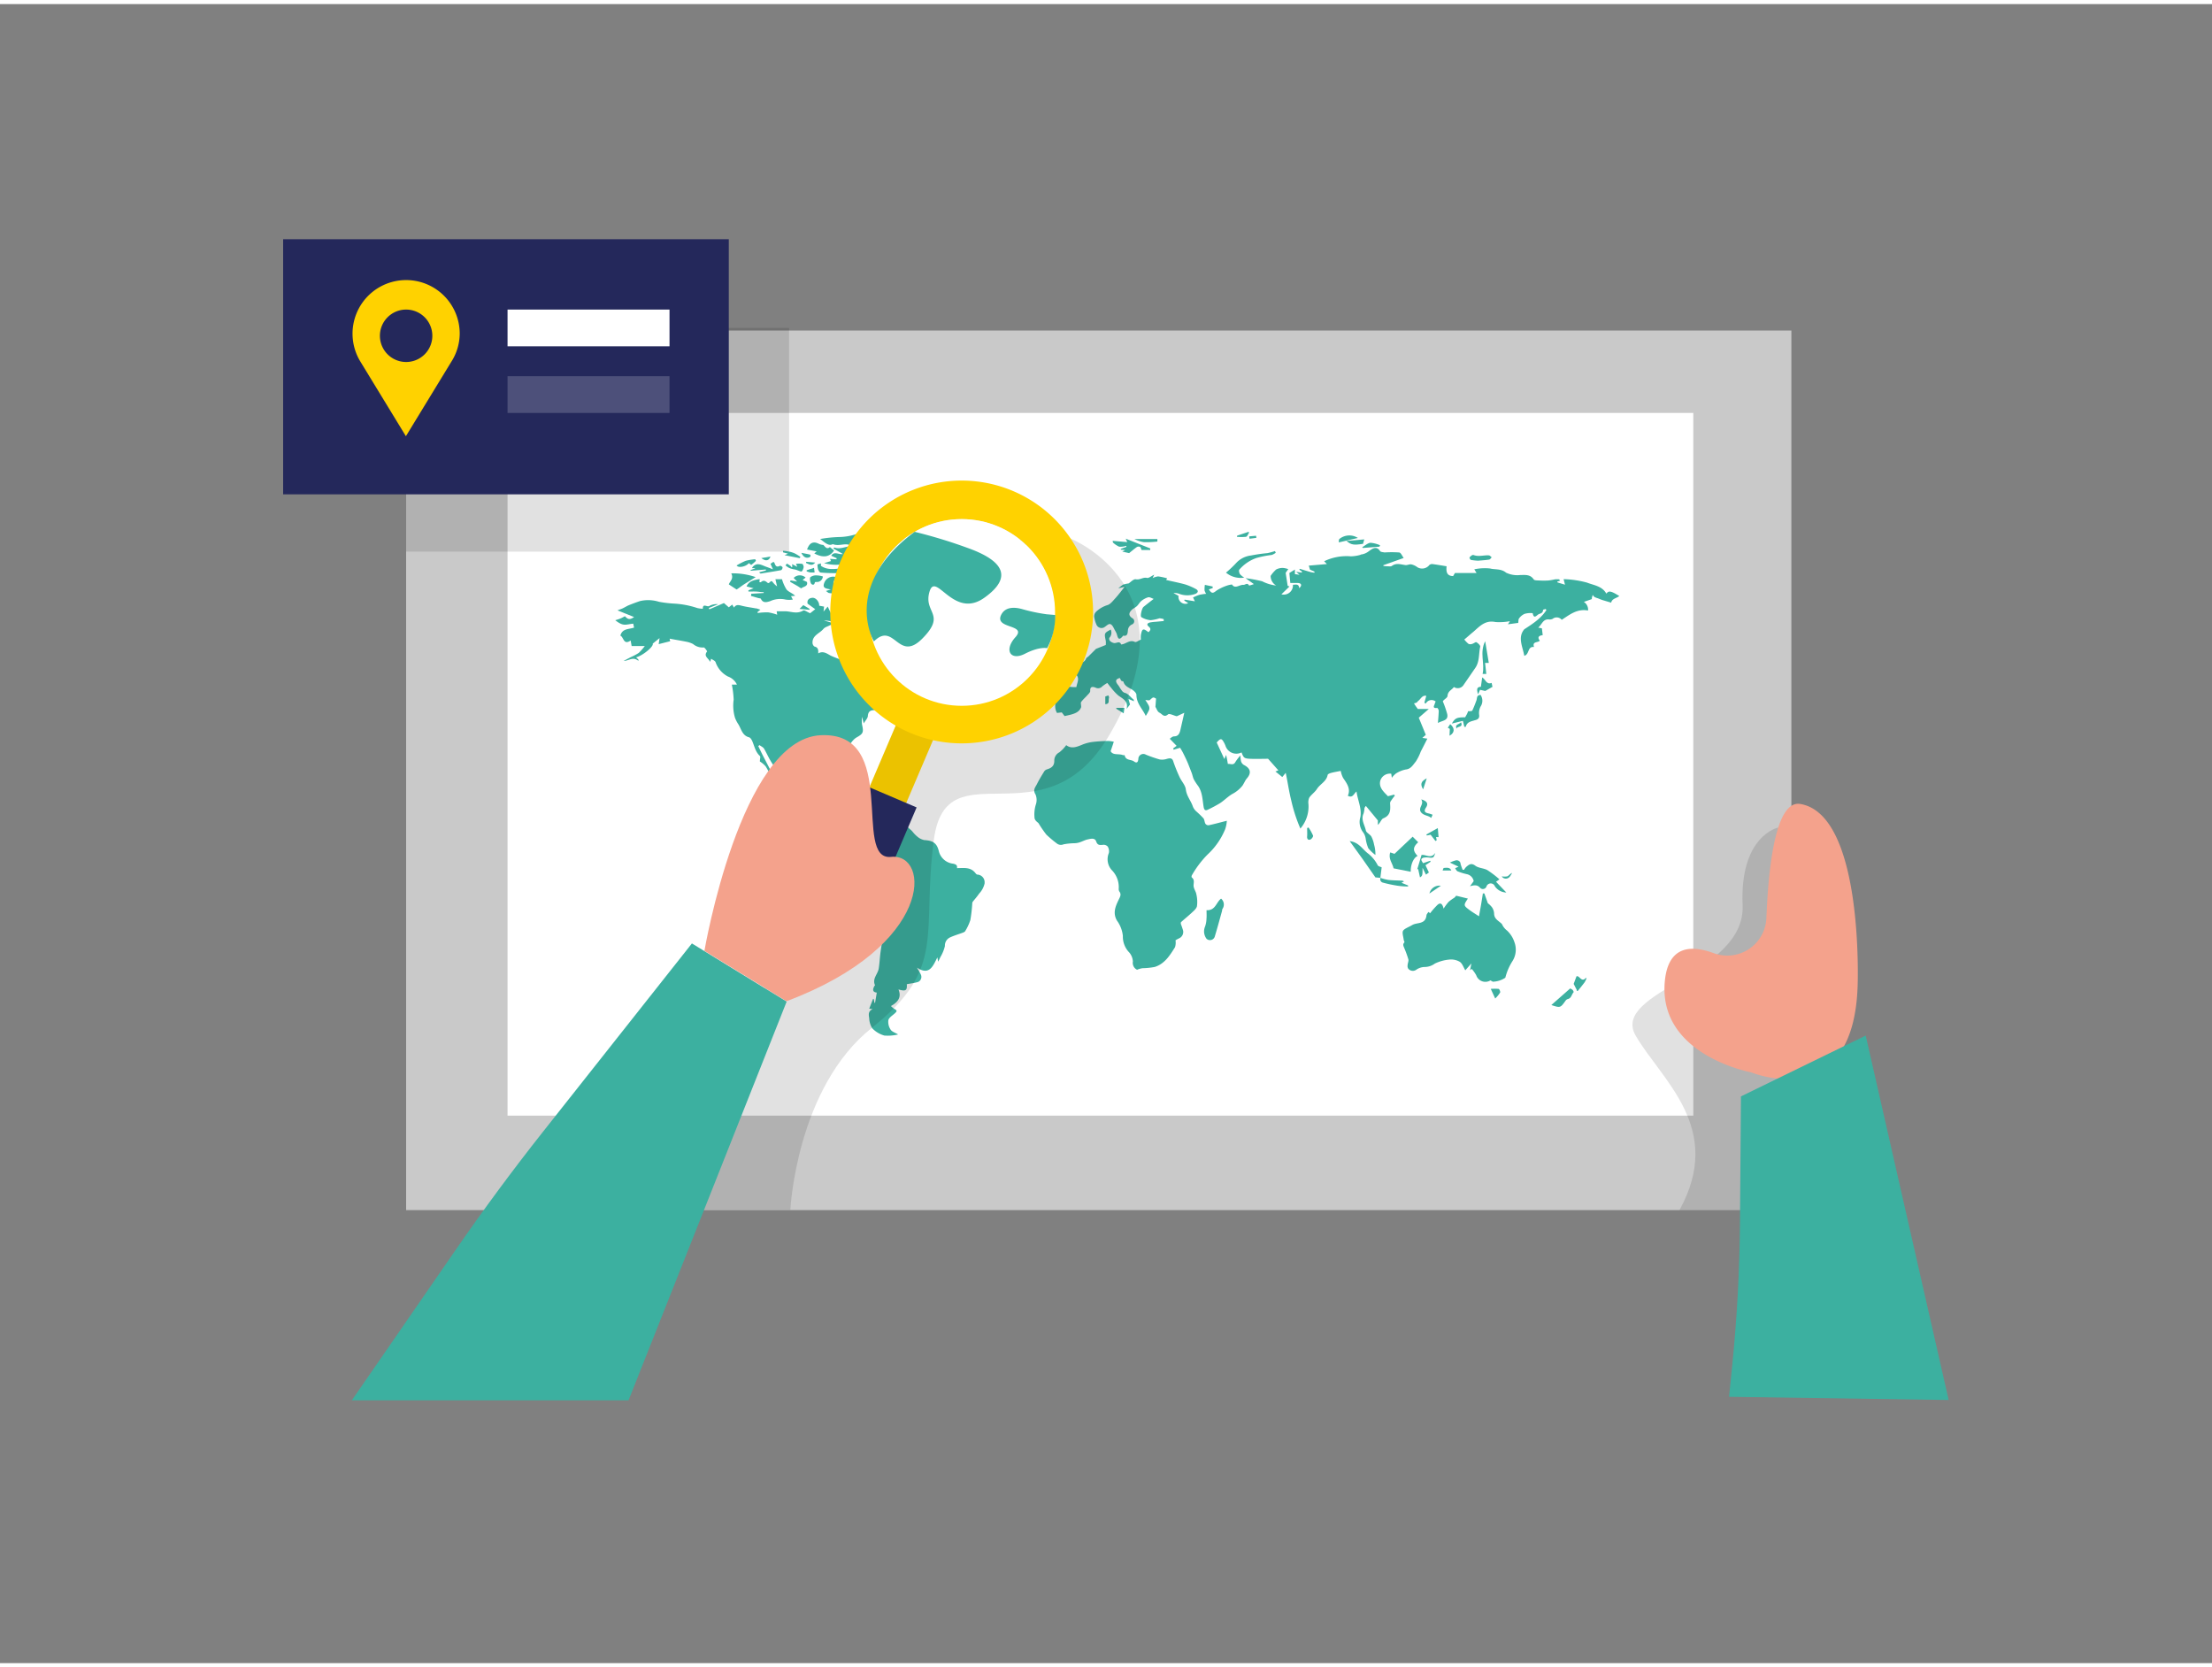 <svg id="Layer_1" data-name="Layer 1" xmlns="http://www.w3.org/2000/svg" viewBox="0 0 400 300" width="406" height="306" class="illustration styles_illustrationTablet__1DWOa"><rect x="0" y="0" width="400" height="300" fill="#808080" stroke="none"/><title>#130_worldmap_twocolour</title><rect x="73.44" y="59.03" width="250.5" height="159.05" fill="#c9c9c9"></rect><rect x="91.78" y="73.93" width="214.42" height="127.07" fill="#fff"></rect><path d="M200.85,113.1a1.35,1.35,0,0,1-.25,1.51.61.61,0,0,0,.13.56,1.43,1.43,0,0,0,.8.38c.45,0,.95-.43,1.21.25.87-.06,1.52-.93,2.48-.46.23.11.71-.27,1.09-.43a3.84,3.84,0,0,1,0-.83c.22-1.19.43-1.24,1.36-.5.38-.33.52-.62.07-1s-.28-.62.21-.76a8.25,8.25,0,0,1,1.1-.13l1.39-.13v-.33a2.58,2.58,0,0,0-.78-.16,7.67,7.67,0,0,1-1.58.34,3.88,3.88,0,0,1-1.68-.55c-.27-.17.09-1.63.39-1.86.54-.44,1.09-.87,1.83-1.44-.37-.13-.71-.36-1-.29a3.55,3.55,0,0,0-1.25.68c-.3.25-.48.62-.78.91s-.75.45-1,.76c-.54.57-.46,1,.16,1.42a.62.62,0,0,1-.08,1.15,1.24,1.24,0,0,0-.71,1.08c-.05.45-.05,1.11-.85.93-1,1.29-1,0-1.24-.49l-.15-.29c-.28-.45-.48-1.09-.88-1.28s-.84.41-1.29.62a1,1,0,0,1-1.29-.58,5.54,5.54,0,0,1-.4-1.39,1.2,1.2,0,0,1,.37-.93,5.18,5.18,0,0,1,2-1.17c.56-.15,1-.76,1.45-1.24.62-.69,1.18-1.44,1.69-2.08l-1.14.28a6.86,6.86,0,0,1,.86-.67,5.87,5.87,0,0,1,1-.22c.33-.2.89-.83,1.31-.75.75.15,1.3-.42,2-.25.34.08.77-.32,1.32-.58l-.29.62a2.92,2.92,0,0,1,1-.31,11.55,11.55,0,0,1,1.63.35l-.19.29c1.17.28,2.34.5,3.48.82a11,11,0,0,1,1.86.8c.5.25.53.62,0,.88a4.19,4.19,0,0,1-3,0,2.23,2.23,0,0,0-1-.12l.91.49a1.24,1.24,0,0,0,1.75,1.33l-.72-.47.06-.17,1.86.3-.33-.69a9.28,9.28,0,0,1,1.13-.47,8.64,8.64,0,0,1,1.24-.19,2.07,2.07,0,0,1-.29-.62,5.6,5.6,0,0,1,.06-1l1.41.3v.28l-.69.24c.52.8.73.74,1.41.2a8.6,8.6,0,0,1,2-.93,5,5,0,0,1,.77-.16c.56.89,1.36,0,2.1.07.32,0,.68-.47,1,.13a6.59,6.59,0,0,0,.86-.27l-1.5-1.07a27.52,27.52,0,0,1,3,.56,7.24,7.24,0,0,0,2.53.77,2,2,0,0,1-1-1.74,6,6,0,0,1,1-1.16,2.54,2.54,0,0,1,1.24-.28,4,4,0,0,1,.95.21l-.47.68.36,2.35.33.11-1.46,1.42A1.66,1.66,0,0,0,233.8,105c.48,0,1.09-.24,1.13.62.56-.48.43-.91-.25-.94h-1.35c-.05-.57-.11-1.14-.17-1.81l1-.62v.83l.84.12-.62-.54,1,.14.08-.17-.49-.34.06-.18c.62.19,1.24.39,1.9.58a4.91,4.91,0,0,0,.75.13s.07-.2,0-.2c-.22-.11-.45-.2-.79-.35l-.22-.73,3.27-.28-.49-.51a9.3,9.3,0,0,1,4.81-.89,6.69,6.69,0,0,0,1.72-.26c.05,0,.1-.07.14-.07a2.83,2.83,0,0,0,1.44-.62c.62-.44,1.34-1,2,0,.13.19.54.18.79.25a19.39,19.39,0,0,1,2.64,0c.32,0,.56.62.84,1l-3.67,1.3v.15c.25,0,.49.05.74.05s.62.07.79-.06c.83-.62,1.67-.24,2.53-.15.33,0,.71-.2,1-.13a2.86,2.86,0,0,1,1.1.52,1.66,1.66,0,0,0,2.17-.43.81.81,0,0,1,.62-.14c.82.11,1.62.25,2.48.39-.1.95,0,1.75,1.18,1.77l.33-.55h3.91l-.41-.67a9,9,0,0,1,2.86-.15c.86.23,2,0,2.89.76a4.73,4.73,0,0,0,2.57.42c.87,0,1.79-.15,2.42.79.13.21.67.18,1,.2a15.14,15.14,0,0,0,1.65,0,10.21,10.21,0,0,0,1.21-.21,4.69,4.69,0,0,1,.75,0l.15.26-.5.14.06.16,1.34.41-.25-1a17.75,17.75,0,0,1,4.22.62c1.28.5,2.74.62,3.51,2,.43-.58.81-.52,2.34.43-.49.42-1.31.43-1.47,1.2l-1.6-.48c-.27-.09-.53-.2-.8-.31a3.32,3.32,0,0,1-.62-.24,1.42,1.42,0,0,1-.32-.37c-.05.16-.09.32-.14.49s0,.15,0,.26l-1.46.51a1.65,1.65,0,0,1,.76,1.56c-2-.36-3.31.75-4.76,1.68a1.17,1.17,0,0,0-1.65-.17h0a1.22,1.22,0,0,1-.68.1c-1.07-.09-1.24.91-1.92,1.48l.66.13c.06.44.1.82.15,1.24-.72.06-1,.4-.52,1-.38.39-1.41.09-1.05,1.14-1.21-.17-.8,1.34-1.76,1.59-.3-1.69-1.24-3.33,0-4.8,1.54-1,3-1.94,4-3.47l-.14-.2c-.16.06-.47.12-.47.16,0,.57-.4.62-.77.78s-.88,1-1.1-.18a3.7,3.7,0,0,0-1.48.13,2.48,2.48,0,0,0-1,.84c-.12.16-.08.45-.14.79l-1.86.25.36-.56a10.52,10.52,0,0,1-2.62.15c-1.86-.39-2.87.8-4,1.78-.58.47-1.15,1-1.63,1.38a5.17,5.17,0,0,0,.76.79.87.87,0,0,0,.67,0c.27-.06.62-.38.75-.3.31.17.75.59.7.81-.29,1.28-.09,2.68-.89,3.84l-2.16,3.14a1.24,1.24,0,0,1-1.71.31c-.36.53-1.09.72-1.15,1.6,0,.37-.73.69-.85,1a18.06,18.06,0,0,1,.79,2.28c.27,1.24-.9,1.16-1.68,1.63.06-.78.13-1.49.15-2.2,0-.18-.2-.54-.28-.52-1,.1-.49-.47-.41-.85a1.23,1.23,0,0,1,.14-.31,1.18,1.18,0,0,0-1.68.18,1.07,1.07,0,0,0-.13.19l-.24-.16.35-1.24c-.75-.16-1,.58-1.43.89-.12.08-.19.24-.32.32a1.92,1.92,0,0,1-.48.15c.12.18.23.37.35.54l.34.47h2l-1.82,1.58,1.27,3.1-.62.55.9.14c-.39.77-.78,1.55-1.19,2.33A8.78,8.78,0,0,1,256,137c-.49.57-.85,1.32-1.81,1.41a5.19,5.19,0,0,0-1.77.73,3.64,3.64,0,0,0-.73.77l-.11-.74a1.82,1.82,0,0,0-2,1.34c-.25,1.24.73,2,1.4,2.73l1.12-.29.13.19a7.78,7.78,0,0,0-.62.83.93.93,0,0,0-.24.51c.07,1.13.16,2.19-1.21,2.75-.38.15-.55.82-1,1.19v-.8L247,145a1.16,1.16,0,0,0-.26.39,5.08,5.08,0,0,1-.15.95c-.55,1.13.2,2.09.4,3.1.09.41.75.68,1,1.1a5.35,5.35,0,0,1,.49,1.46,6.46,6.46,0,0,1,.24,1.86,6.37,6.37,0,0,1-1.3-1.24,7.35,7.35,0,0,1-.47-1.77,2.73,2.73,0,0,0-.39-1A3.06,3.06,0,0,1,246,147c.27-1.6-.48-3-.7-4.62-.53.45-.68,1.24-1.57.78.56-1.24-.16-2.22-.85-3.22a4.5,4.5,0,0,1-.43-1.28c-.62.13-1.24.22-1.8.38-.21.06-.54.2-.57.35-.21,1.18-1.35,1.63-1.93,2.53-.37.59-1,1-1.39,1.57a2.12,2.12,0,0,0-.15,1.17,6.13,6.13,0,0,1-1.46,4.43,28.43,28.43,0,0,1-1.65-5.08c-.43-1.71-.67-3.48-1-5l-.62.76-1.24-1,.53-.21c-.62-.69-1.21-1.37-1.86-2.09-1,0-2.13.05-3.25,0s-1.18-.2-1.55-1.15a2.06,2.06,0,0,1-2.77-.88,1.39,1.39,0,0,1-.12-.28,4.32,4.32,0,0,0-.19-.45c-.52-1-.68-1-1.41-.19l1.38,3,.32-.75c.09.41.14.62.17.78l.15.86c.45-.09,1,.33,1.36-.36a7.9,7.9,0,0,1,.91-1.18,5.29,5.29,0,0,0,.11,1.06,1.18,1.18,0,0,0,.52.66c1.24.62,1.39,1.48.49,2.48a3.33,3.33,0,0,0-.38.62c-.12.2-.23.42-.36.62a5.72,5.72,0,0,1-1.86,1.53c-.79.46-1.44,1.15-2.2,1.65a24.26,24.26,0,0,1-2.25,1.2c-.43.21-.62,0-.71-.43-.23-1.31-.21-2.69-1-3.86a9.67,9.67,0,0,1-.79-1.21c-.18-.37-.24-.79-.39-1.18s-.41-1.06-.62-1.59-.58-1.3-.9-1.94c-.18-.37-.41-.73-.57-1l-1.17.35-.08-.24.62-.46-1.24-1.28c.15-.1.45-.42.75-.43.78,0,1-.49,1.16-1.11l.72-3.16-1.33.62s-.06,0-.08,0c-.52-.13-1.3-.54-1.53-.33-.74.65-1.1-.1-1.52-.29s-.52-.71-.76-1.06l.11-1.5c-.53-.31-.51-.29-1.13.26-.12.11-.46,0-.81,0a8.27,8.27,0,0,1,.62,1,1.11,1.11,0,0,1,.08.74,7.32,7.32,0,0,1-.62,1.13c-.55-1.24-1.68-2.22-1.69-3.81,0-.35-.49-.79-.87-1-.62-.36-1.27-.62-1.48-1.38,0-.08-.29-.08-.38-.17a2.62,2.62,0,0,1-.26-.5c-.79.2-.89.58-.32,1.28.23.28.37.62.62.92a1.13,1.13,0,0,0,.53.47c.75.16,1.09.85,1.67,1.24,0,0,0,.14.06.3l-1-.42.27,1-.62.82c.37-1.37-.62-1.82-1.49-2.44a9.69,9.69,0,0,1-1.31-1.41c-.24-.28-.46-.58-.68-.86a7.06,7.06,0,0,0-.92.62,1,1,0,0,1-1.24.21c-.47-.18-1-.23-.93.62,0,.28-.36.58-.59.84s-.75.73-1.05,1.15c-.12.16,0,.48,0,.92-.4,1.14-1.66,1.32-3,1.63l-.51-.67-.86.1c-.86-1.44.34-3-.38-4.42,1.24-.77,2.58-.16,3.89-.26.09-.73.62-1.49,0-2.21a14.82,14.82,0,0,1-1.46-1.6l1.56.07-.09-.74a1.28,1.28,0,0,0,1.72-.61l0-.06c.09-.17.31-.26.45-.4l1.37-1.36,1.76-.7a3.78,3.78,0,0,0,0-.75C199.67,113.74,199.67,113.75,200.85,113.1Z" fill="#3CB0A0"></path><path d="M132.34,123.06h.92a2.82,2.82,0,0,0-1.61-1.46,4.61,4.61,0,0,1-2.25-2.6c-.11-.28-.55-.43-.8-.62l-.19.57c-.32-.73-1.24-1-.54-1.9,0-.06-.45-.74-.62-.71a2.63,2.63,0,0,1-1.92-.62,4.54,4.54,0,0,0-1.24-.42c-1-.2-2-.36-3-.55l.1.46-2.08.53.16-1.09-1.24,1c.24.47-1.74,2.14-3,2.48l.42.4,0,.24c-1-.84-1.74,0-2.67,0l1.32-.7a9.53,9.53,0,0,0,1.41-.75,9.87,9.87,0,0,0,1.09-1.24h-2.38l-.18-1c-1.3.92-1.24-.62-1.86-.88.35-1.32,1.55-1.13,2.48-1.45l-.15-.71c-1.4.13-1.73.56-3.25-.62.33-.11.62-.19.92-.31s.57-.29.84-.42c.51.62.92.66,1.64.15l-3-1.21c.45-.18.73-.26,1-.39s.68-.38,1-.52c.69-.28,1.38-.54,2.08-.77a6.52,6.52,0,0,1,3.42.13,21.22,21.22,0,0,0,2.76.33,16,16,0,0,1,4.17.8,5.05,5.05,0,0,0,1,.13c0-1.09.82-.21,1.21-.52a2.64,2.64,0,0,1,1.56-.3l-1.69.69.11.23,2.63-1.13.88.77.62-.49.32.54c.4-.66.95-.44,1.53-.3.79.19,1.59.29,2.39.44.26,0,.5.14.86.24l-.51.4,0,.2a12,12,0,0,1,1.9-.12,8.82,8.82,0,0,1,1.64.43l-.09-.62c.62,0,1.16,0,1.71,0,1,.07,2,.51,3.1-.14.2-.12.74.29,1.24.49l.92-.73-1.38-1c-.12-.55.14-1,.85-1.06s1.31.85,1.24,1.43l.89.16-.1.9.76-.9.82,1.73,1.33-1.86,1.41.25v1.36l.18.22L152,111l.44.7L151,110.8c.17.74-.2.89-.67.83a6.09,6.09,0,0,0-1.34-.18l1.81.54-1.34.62a1.55,1.55,0,0,0-.53.34c-.68.86-2.08,1.18-2,2.6a.87.87,0,0,0,.34.62c.68.15.73.62.69,1.24.88-.49,1.52,0,2.26.41a23,23,0,0,0,2.69,1c.07.55,0,1.44.78,2,.17.1.46.31.5.26.21-.2.52-.48.51-.72a6.68,6.68,0,0,0-.35-1.4c.47-.41,1.24-.75,1.33-1.24s-.44-1.1-.74-1.74c.76-.54,0-1.37.09-2.21,1.49-.41,2.78.35,4.08,1a1.09,1.09,0,0,0,.54,1.43.9.9,0,0,0,.28.08c1,.25,1.09-.77,1.5-1.35.42.62.87,1.13,1.24,1.72.2.35.12.93.38,1.17a11.4,11.4,0,0,0,1.73,1.08l-.46.3a3.92,3.92,0,0,1,1.06.26,1.15,1.15,0,0,1,.43.74.8.8,0,0,1-.41.58c-1.21.59-2.34,1.34-3.85,1-1-.22-1.62.66-2.29,1.29.4-.19.8-.35,1.21-.5a2.76,2.76,0,0,1,1-.07c.08,0,.22.42.16.47-.62.58-.39,1,.18,1.45.75.55,1,.49,1.54-.27a.34.34,0,0,1,.3-.18l-.19.66.35-.2.12.22-2.82,1.5-.2-.05.58-1.24a24.13,24.13,0,0,0-2.67,1.39c-.21.14-.11.76-.15,1.15l.23.11a4.38,4.38,0,0,1-.8.17c-.68,0-1.08.2-1.16,1,0,.45-.45.87-.75,1.39l-.31-1.19a6.46,6.46,0,0,0,0,1.39c.31,1.42.24,1.65-1,2.35-.74.42-1.59,1.7-1.46,2.25.19.76.46,1.5.62,2.27a5.14,5.14,0,0,1-.06,1.24l-.4.06-1.24-3.25-.69.3c-.62-1-1.49-.38-2.27-.42l.33.76c-.71-.15-1.28-.24-1.86-.39-.43-.11-.75-.11-1,.33-.13.21-.42.33-.62.51s-.47.35-.48.54c0,1.36-.05,2.74,0,4.1a2.37,2.37,0,0,0,.5,1.24c.26.33.77.77,1.1.72.62-.11,1.47.06,1.66-1s.55-1.25,1.78-1.06l-.87,3.72a8,8,0,0,0,1.2-.06c1-.13,1.46.35,1.32,1.36-.18,1.24-.39,2.58,1.06,3.35,1.18-.58,1.17-.57,2.12.41a4.7,4.7,0,0,0,.85.54c.28-1.64,1.66-2.06,2.86-2.8-.1.68-.52,1.31-.1,2l.62-1.64,1.73.82a2.81,2.81,0,0,0,1.81,0c.57-.12.88.51,1.31.8a3.88,3.88,0,0,1,.39.42,5.57,5.57,0,0,0,.8.81,2.8,2.8,0,0,0,1.24.62c1.54.09,2.27.5,2.64,2a3,3,0,0,0,2.59,2.27c.53.12.79.29.69.8,1.24,0,2.48-.25,3.37.94.08.1.21.23.32.23a1.38,1.38,0,0,1,1.31,1.46V159a3.94,3.94,0,0,1-1,1.86c-.39.58-.79,1-1.18,1.51a.87.87,0,0,0-.06.32,26.19,26.19,0,0,1-.34,2.94,9,9,0,0,1-.93,2c-.07.14-.28.22-.45.29-.76.28-1.55.51-2.29.85a1.62,1.62,0,0,0-.93,1.56,7,7,0,0,1-.82,2,8.89,8.89,0,0,1-.41.83l-.13-.78c-.8,1.58-1.45,3.34-3.69,1.86.29.51.51.83.67,1.19a1,1,0,0,1-.33,1.32.93.93,0,0,1-.35.13c-.59.17-1.21.23-1.83.35.08,1.14-.18,1.34-1.51.95.62,1.47-.17,2.34-1.36,3a4,4,0,0,0,.54.47c.62.34.62.45.06.94-.41.36-1,.73-1.07,1.18a2.54,2.54,0,0,0,.42,1.69c.24.37.82.54,1.35.86a8,8,0,0,1-2.48.2,4.79,4.79,0,0,1-2.2-1.32,3.69,3.69,0,0,1-.55-1.83c-.11-.63-.2-1.28.62-1.63l-.62-.08.7-1.77H158l.13.72h.11l.31-1.86c-.76-.08-.76-.53-.49-1.08,0-.09.19-.21.17-.26-.54-1.17.51-2,.67-3s.19-1.94.32-2.91c.17-1.24.4-2.48.55-3.76a6.08,6.08,0,0,0,0-2.17,2.08,2.08,0,0,0-1.12-1.24c-1.61-.56-2-2-2.67-3.29a8.74,8.74,0,0,0-1.63-3,.9.9,0,0,1,0-1.26l.07-.06a3,3,0,0,0,.46-.62c-.58-.19-.74-.59-.46-1.08a12.85,12.85,0,0,1,1.24-1.92,1.41,1.41,0,0,0-.13-2.28,3.75,3.75,0,0,1-.69-1.15c-.11-.19-.21-.38-.31-.58h-.24l-.46,1.15-.45-.33a1.36,1.36,0,0,0-.49-.29c-.35-.08-.71-.1-.68-.59a.1.1,0,0,0,0-.06c-.81-.22-.89-.95-1.16-1.58a2.24,2.24,0,0,0-1.68-1.34,2.88,2.88,0,0,1-1.64-1.24c-.34-.41-.69-.67-1.24-.28a.92.92,0,0,1-.81,0c-1.19-.68-2.37-1.4-3.52-2.15a1,1,0,0,1-.4-.81,2.63,2.63,0,0,0-.62-2.17c-.59-.83-1.25-1.64-1.75-2.48s-.8-1.56-1.24-2.3c-.17-.26-.52-.4-.8-.62l-.23.17c.25.53.51,1.06.77,1.59l1.42,2.74c.09.19.23.37.32.58s.19.51.28.77l-.33.14a18,18,0,0,0-1.11-2.13,4.37,4.37,0,0,0-1.06-.9c0-.49.16-.86,0-1-.83-.76-1-1.86-1.42-2.78-.12-.23-.31-.54-.52-.59-1.24-.31-1.41-1.47-1.94-2.34a5.93,5.93,0,0,1-.62-1.2,7.7,7.7,0,0,1-.24-3.27A17.27,17.27,0,0,0,132.34,123.06Z" fill="#3CB0A0"></path><path d="M205.62,174.62a1.37,1.37,0,0,1-.76-1.48,2.71,2.71,0,0,0-.81-1.81,4.13,4.13,0,0,1-1-2.84,5.71,5.71,0,0,0-1.06-2.75c-.82-1.4-.26-2.62.32-3.82.26-.54.5-.93.1-1.46a.83.83,0,0,1-.11-.46,4.37,4.37,0,0,0-1.16-3.3,2.92,2.92,0,0,1-.62-3.2,1.63,1.63,0,0,0-.21-1.16,1,1,0,0,0-.85-.31c-.62.06-1,.08-1.24-.62s-1-.47-1.53-.36-1,.4-1.59.57a3.51,3.51,0,0,1-.78.12,11.56,11.56,0,0,0-2,.2,1.19,1.19,0,0,1-1.24-.18,21.44,21.44,0,0,1-1.86-1.57,20.67,20.67,0,0,1-1.41-2.05c-.1-.14-.28-.23-.4-.37a1.16,1.16,0,0,1-.32-.51,6.11,6.11,0,0,1,.21-2.48,2.57,2.57,0,0,0-.06-1.89c-.51-.81,0-1.29.28-1.86.39-.79.86-1.55,1.32-2.3a.94.94,0,0,1,.5-.35c.79-.24,1.33-.62,1.31-1.58a1.66,1.66,0,0,1,.92-1.5,6.64,6.64,0,0,0,1.24-1.3c.88.71,1.86.35,2.82-.05a7.48,7.48,0,0,1,1.92-.52,26.15,26.15,0,0,1,2.8-.18,5.5,5.5,0,0,1,1.06.14c-.18.56-.36,1.08-.57,1.7.43.82,1.48.39,2.25.73.08,0,.28,0,.28,0,.18,1,1.15.73,1.69,1.13s.74.09.79-.45a.9.9,0,0,1,1.37-.77,24.23,24.23,0,0,0,2.48.86,2.69,2.69,0,0,0,1.29-.1c.56-.15,1-.21,1.19.5a28.65,28.65,0,0,0,1.14,2.82c.35.74,1,1.41,1.11,2.16.13,1.24.93,2.07,1.28,3.14a2.37,2.37,0,0,0,.57.83,17.9,17.9,0,0,1,1.33,1.28c.21.25.19.69.37,1a.65.65,0,0,0,.58.27c1.06-.22,2.11-.52,3.29-.81a5.54,5.54,0,0,1-.31,1.55,12.91,12.91,0,0,1-3.17,4.55,17.94,17.94,0,0,0-2.82,3.72c-.09.12-.12.41,0,.46.57.47.21,1.08.3,1.61s.41.92.49,1.4a6,6,0,0,1,.11,2.15c-.1.47-.62.88-1,1.24-.62.57-1.24,1.07-1.86,1.63-.1.08-.07.34,0,.5s.2.56.29.84a1.26,1.26,0,0,1-.69,1.62h0c-.27.13-.52.28-.62.34a2.76,2.76,0,0,1-.09,1.25c-.93,1.48-1.86,3-3.66,3.57a12.66,12.66,0,0,1-2.22.23A4,4,0,0,0,205.62,174.62Z" fill="#3CB0A0"></path><path d="M166.86,109.4l-.86-.7,1.93-1v-.8l-1.62-.62,0-.25,1.69.24-1.32-.92c-.79.46-1,.28-1.06-.9h.55c-.35-.51-.65-1-1-1.44a3.64,3.64,0,0,0-4-1.45,2.31,2.31,0,0,1-.94.13c-.33-.06-.93.31-1-.49,0-.1-.62-.17-1-.25v-.28l1.63-.09-2.76-.78a2.87,2.87,0,0,1,.62-.34c.8-.13,1.62-.2,2.42-.37.47-.09,1.08-.09,1.08-.88H160.1l0-.29,2.68-.69,0-.49c.07,0,.13-.06.17,0,.77.27,1.4-.32,2.14-.33a1.55,1.55,0,0,1,1.15.47c.2.18.62-.66,1.17-.18.1.09.36,0,.62,0l-.31-.53,2.79.71.07-.24a3.22,3.22,0,0,1-.68-.17.58.58,0,0,1-.32-.38c0-.1.22-.3.35-.32.7-.07,1.41-.08,2.12-.14.5,0,1-.19,1.49-.18,2,0,3.93,0,5.89.16a14,14,0,0,1,2.62.68l-2.12.35V97h.59c.34,0,.69-.08,1-.11l-.42.66A22.12,22.12,0,0,0,183.8,97a3.54,3.54,0,0,1,3,.19c-1.7.8-3.54,1.32-4.62,3a3.24,3.24,0,0,1,1.16.09c.24.1.36.49.58.82l-1.17.07c-.08.48,1.16.81.22,1.44l.53.56-1.21.18.55.62H181c-.36.49-.29.86.41,1.14a1.18,1.18,0,0,1,.82,1.45v0l-1.64-.69-.55.67,2.06.21a10.81,10.81,0,0,1-4.69,1.76c-.29,0-.62.35-.81.62a3,3,0,0,1-2.85,1.52c-.17,0-.56.43-.56.62a1.53,1.53,0,0,1-.78,1.6c-.08,0-.12.2-.15.31-.14.59-.31,1.18-.41,1.78s-.45.45-.81.29a14.7,14.7,0,0,1-1.41-.62,2.13,2.13,0,0,1-.77-.75c-.67-1.24-1.29-2.48-1.9-3.72A2,2,0,0,1,166.86,109.4Z" fill="#3CB0A0"></path><path d="M269.05,162.59a4.2,4.2,0,0,1,.74.72,2.22,2.22,0,0,1,.39,1.11c0,.91.62,1.24,1.16,1.7a1.66,1.66,0,0,1,.27.26,2.92,2.92,0,0,0,.91,1.15,5,5,0,0,1,1.34,2.11,3.87,3.87,0,0,1-.36,3.42,10.22,10.22,0,0,0-1.29,3,4.27,4.27,0,0,1-2.27.72l-.42-.24a1.74,1.74,0,0,1-2.4-.56,1.76,1.76,0,0,1-.17-.37,6.54,6.54,0,0,0-.81-1.14l-.3.21.23-1.2-1.1,1.24c-.34-.57-.54-1.24-1-1.54a3.13,3.13,0,0,0-1.89-.4,7.63,7.63,0,0,0-2.61.72,3.16,3.16,0,0,1-1.93.62,2.77,2.77,0,0,0-1.41.48,1.07,1.07,0,0,1-1.46-.16.84.84,0,0,1-.13-.62c0-.36.21-.74.14-1.07a19,19,0,0,0-.72-2c-.13-.36-.38-.7,0-1.08.06-.06-.11-.32-.13-.49-.06-.57-.34-1.3-.08-1.66s1.09-.66,1.65-1c.83-.47,2.11-.12,2.48-1.36.06-.18.05-.38.12-.55a3.28,3.28,0,0,1,.32-.44l.29.23a14.66,14.66,0,0,1,1.33-1.51c.56-.5.9-.19,1.11.68a9.26,9.26,0,0,1,.92-1.24,7.51,7.51,0,0,1,1-.72,2.11,2.11,0,0,0,.35-.38l2.12.52h0c-.82,1.24-.82,1.24.42,2.16.23.16.46.32.7.47l.89.57c.14-.82.27-1.48.38-2.13s.22-1.36.32-2h.27Z" fill="#3CB0A0"></path><path d="M155.83,107.8c.08-.93-.8-.9-1.24-1.35-.21.49-.35,1-1,.47-.12-.12-.41,0-.62-.06-1-.11-2-.22-3-.36-.2,0-.36-.22-.62-.37l.89-.28c-.85-.16-1.56-.21-1.2-1.15a1.71,1.71,0,0,1,2.15-1.08c-.18.39-.51.78-.48,1.14s.42.74.69,1.07c-.27-1.72-.13-2,1.1-2.18.62-.09.91.28,1,1.34a2.93,2.93,0,0,1,3.28.21,2.18,2.18,0,0,0,.82.22h.24a11,11,0,0,1,1.62.87,7.43,7.43,0,0,1,1,1.15l-.73.15-.09.18,3.27,1.76-1.24,1.57-1.63-1.42-.31.76c.62.58,1.75,1,1.5,2.43l-.92-.09.4,1c-1.15-.47-2.29-.51-3-1.53a1.71,1.71,0,0,0-1.86-.62,2.5,2.5,0,0,1-.9-.15c.05-.25.08-.51.15-.76a1,1,0,0,1,.17-.44,1.62,1.62,0,0,1,.53-.48c.09,0,.29.17.44.27l-.54.7,1.17-.13v-.2l-.39-.13c.19-.62,1.35-.67.95-1.58A1.47,1.47,0,0,0,155.83,107.8Z" fill="#3CB0A0"></path><path d="M150.59,97.65c-.75.44-1.44-.31-2.28-.92a22.69,22.69,0,0,1,3.49-.36,10.26,10.26,0,0,0,3.1-.55,8.34,8.34,0,0,1,2.34-.09c1.44,0,2.87.09,4.3.2a5.74,5.74,0,0,1,1.33.43c-.31.16-.57.32-.84.44-1.24.54-2.5,1.07-3.79,1.59a4,4,0,0,1-.84.24,1.48,1.48,0,0,0-1.34,1.3l-1.8.74.78.45c-.68.1-1.2.71-1.83.06-.06-.06-.3,0-.46.06a8,8,0,0,1-3.73-.15l1.24-.37-.15-.4,1.13.08.07-.19-1-.46c.57-.9,1.39-.13,2.12-.31l-1.75-1c.18-.16.2-.19.21-.18,1.05.41,2-.22,3.1-.23C153,97.24,151.85,98.15,150.59,97.65Z" fill="#3CB0A0"></path><path d="M135.85,106.63l2.25-.14v-.15c-.45,0-.92-.09-1.38-.11s-.92,0-1.38,0V106l.94-.36L135,105.3c.44-1,1.37-1.17,2.38-1.32l-.05.56h.26c.43-.41.79-.27,1.18.08s.55-.62.94-.13a3.62,3.62,0,0,0,.81.8l-.3-1.29h1.19a7.17,7.17,0,0,0,.82,1.86c.38.45,1.08.66,1.56,1.14l-.75.06.33.62a4.17,4.17,0,0,1-1.32,0,4.33,4.33,0,0,0-2.81.3c-.51.14-1.24.42-1.63-.41,0-.11-.33-.12-.5-.17l-1.3-.37Z" fill="#3CB0A0"></path><path d="M271.15,158.27l-.62.44,1.86,1.94a2.57,2.57,0,0,1-2.08-1.14.8.8,0,0,0-1.05-.44.79.79,0,0,0-.46.5.69.69,0,0,1-.88.41.61.61,0,0,1-.24-.15c-.5-.58-1-.56-1.86-.31l.67-.93a1.58,1.58,0,0,0-1.18-1.24,10.47,10.47,0,0,1-1.73-.53c-.19-.07-.29-.35-.45-.56l.62-.28-1.56-.74a5.94,5.94,0,0,1,1-.38.72.72,0,0,1,.91.45.27.27,0,0,1,0,.12,11.25,11.25,0,0,0,.39,1.11l.26,0a2.6,2.6,0,0,1,.38-.51c.49-.41.9-.8,1.66-.22.58.44,1.5.42,2.17.79A18.16,18.16,0,0,1,271.15,158.27Z" fill="#3CB0A0"></path><path d="M251.4,153.4l.77.26,3.28-3.1,1,1c-1,.91-1,1.54-.11,2.48-.7.28-1.28,1.54-1.24,2.86l-3.1-.62C251.84,155.38,251,154.58,251.4,153.4Z" fill="#3CB0A0"></path><path d="M218.18,163.85c1.63.08,1.72-1.41,2.63-2.09a1.39,1.39,0,0,1,.25,1.86c-.07.1-.05.25-.08.37-.43,1.56-.85,3.1-1.32,4.66a.91.91,0,0,1-1.16.56,1,1,0,0,1-.31-.18,2.22,2.22,0,0,1-.28-2.21,4.7,4.7,0,0,0,.26-1.44C218.22,164.87,218.18,164.39,218.18,163.85Z" fill="#3CB0A0"></path><path d="M193.9,117.54l-.67-.2v-1a.48.48,0,0,1,.2-.3c.41.18.62-.11.57-.38s-.45-.42-.7-.62c-.06,0-.16,0-.29,0l.1-.51c-.71-.67-1-1.16-.8-1.43.41-.57,1.31-.93,1.7-.67.62.41.62.72.18,1.56l1.76,2.44a.84.84,0,0,1,.43.19c.07.09-.12.38-.19.58l-.27.74-3.23.52Z" fill="#3CB0A0"></path><path d="M249.64,158l-.92-.08-2.28-3.27-2.37-3.29c1.68.19,2.32,1.52,3.36,2.27a6.37,6.37,0,0,1,1.7,2.09c.12.21.5.27.72.38l-.24,1.92Z" fill="#3CB0A0"></path><path d="M225,103.71a4.14,4.14,0,0,1-3.3-.9,20.14,20.14,0,0,0,1.95-1.86,4.36,4.36,0,0,1,2.56-1.24,30.09,30.09,0,0,1,3-.43,12.68,12.68,0,0,0,1.34-.37l.15.3a2.55,2.55,0,0,1-.72.4,18.73,18.73,0,0,0-2.78.55,7.22,7.22,0,0,0-3.1,2.12c-.12.15,0,.62.13.81A3.31,3.31,0,0,0,225,103.71Z" fill="#3CB0A0"></path><path d="M182.21,112l-1.16-.34,1-.54h-1.15l-.12-.15,1.08-.62-.1-.26.62.8,2.48-.62L185,110a5.65,5.65,0,0,1,1.16,1.13c.34.62-.37.79-.68,1a4,4,0,0,1-1.4.66,2,2,0,0,1-1,0c-.48-.11-1-.29-1.44-.44Z" fill="#3CB0A0"></path><path d="M264.54,129.61l-2,.49c.59-1,.91-1.13,2.4-1.13.12-.21.26-.44.37-.67s.16-.43.17-.44a1.82,1.82,0,0,0,.74-.07c.3-.62.53-1.24.76-1.86.15-.39,0-1,.76-1a1.89,1.89,0,0,1,0,2.09,2.53,2.53,0,0,0-.26,1.55c.1.86-.67.87-1,1-.67.18-1.24.35-1.43,1.13l-.25,0Z" fill="#3CB0A0"></path><path d="M132.23,102.94a12.54,12.54,0,0,1,4.42.68l-2,1.24c-.6.38-1,.73-1.45,1l-1.4-.92C131.92,104.44,132.75,103.93,132.23,102.94Z" fill="#3CB0A0"></path><path d="M147.25,99.34l.43-.37-1.74-.34c.33-.88.74-1.39,1.59-1.24a3.61,3.61,0,0,1,.62.24,2.15,2.15,0,0,0,.74.17c.35.35.62.86,1.18.39l.76.62C150,100,148.88,100.19,147.25,99.34Z" fill="#3CB0A0"></path><path d="M201.21,97.06l2.63.23-.27-.62L208,98.43v.29h-1.57c-.1-.22-.13-.47-.27-.56a.66.66,0,0,0-.55,0c-.47.32-.89.69-1.43,1.12L202.94,99l.54-.28-.8-.06,0-.15,1-.36v-.19a3.52,3.52,0,0,1-1.29.16,4.13,4.13,0,0,1-1.14-.76Z" fill="#3CB0A0"></path><path d="M147.83,101.32l.62-.18v.44c1.8,1.24,3.79,0,5.68.62a1.2,1.2,0,0,1-1.52.76l-.14-.06a3.89,3.89,0,0,0-.76,0c-1.1,0-2.21,0-3.31-.11-.18,0-.39-.36-.48-.62A3.44,3.44,0,0,1,147.83,101.32Z" fill="#3CB0A0"></path><path d="M136.5,102l-.24,0h-.21c-.07,0,0-.13,0-.15.79-1,1.66-.41,2.48-.11.36.13.72.26,1.24.47l-.44-1,.52-.35c.07.06.15.1.18.16.18.44.3.92,1,.56.09-.06.44.14.48.27a.61.61,0,0,1-.25.51c-1.24.23-2.48.42-3.72.62,0,0-.12-.09-.28-.23l1.24-.33v-.18l-2.76.23,0-.13.83-.3Z" fill="#3CB0A0"></path><path d="M280.53,181l3.41-3a2.22,2.22,0,0,1,.42.25c.11.1.24.39.2.43-.37.39-.39,1.09-1.06,1.24a.74.74,0,0,0-.38.27C282.16,181.53,282.16,181.53,280.53,181Z" fill="#3CB0A0"></path><path d="M257.77,155.71l.62,1.32-.53.39-.62-1.24c0,1.35,0,1.44-.46,1.74l-.33-1.51-.17.05c.26-.85.52-1.71.78-2.6.8-.11,1.74.78,2.48-.38-.26.86-.35.92-1,.87a3.51,3.51,0,0,0-1.12,0c-.73.25-.26.62-.1,1l1.31-.44.07.18Z" fill="#3CB0A0"></path><path d="M190.46,117v-1.24a7.91,7.91,0,0,0,.82-.78c.43-.49.88-.15,1.24,0s.32.5-.06.73c-.06,0-.08.16-.08.26,0,.3.08.8-.06.87a7.86,7.86,0,0,1-1.7.62c-.1,0-.28-.21-.41-.32Z" fill="#3CB0A0"></path><path d="M145.68,103.7l-.54.44.78.35c.23.84-.62.81-1,1.14-.06.06-.44-.24-.67-.38l-1.37-.78.07-.25,1.19.2-.62-.65A1.56,1.56,0,0,1,145.68,103.7Z" fill="#3CB0A0"></path><path d="M269.22,119.13l-.67,0c.07.7.15,1.39.22,2h-.67c.44-1.86-.59-3.85.47-5.92C268.8,116.65,269,117.89,269.22,119.13Z" fill="#3CB0A0"></path><path d="M249.61,158a9.75,9.75,0,0,0,1.41.37c.77.09,1.56.09,2.34.13a.78.78,0,0,1,.53.15l-.46.24,1.2.49v.18a13,13,0,0,1-1.8-.12,23.91,23.91,0,0,1-2.77-.58.62.62,0,0,1-.45-.75.5.5,0,0,1,0-.13Z" fill="#3CB0A0"></path><path d="M267.64,124l-.36.81c-.32-1-.18-1.34.51-1.36l.24-1.7c.62.37.76,1.37,1.7,1l.16.71-1.31.75Z" fill="#3CB0A0"></path><path d="M267.28,100.65a10.43,10.43,0,0,1-1.24-.13c-.13,0-.33-.31-.3-.43s.25-.29.41-.4a.42.42,0,0,1,.31-.07c.92.36,1.86,0,2.78.07.17,0,.34.23.51.35-.15.14-.29.38-.46.41C268.62,100.55,268,100.59,267.28,100.65Z" fill="#3CB0A0"></path><path d="M286.85,176.28a3.59,3.59,0,0,1-.31.62c-.39.52-.79,1-1.21,1.53a.13.13,0,0,1-.18,0,.13.13,0,0,1,0-.12l-.58-1.13.51-1.37c.54-.24.92,1.28,1.75.21Z" fill="#3CB0A0"></path><path d="M143.29,101.76l-.06-.49.94.49-.23-.54a4.05,4.05,0,0,1,1.1,0c.15,0,.31.42.28.62s-.21.73-.39.76-.62-.19-.93-.29-.44-.09-.66-.15a3.37,3.37,0,0,1-.68-.22,5.35,5.35,0,0,1-.62-.44c.1-.12.25-.33.28-.31a4.45,4.45,0,0,1,.68.45.83.83,0,0,1,.13.18Z" fill="#3CB0A0"></path><path d="M152.14,142.23a2,2,0,0,1,2.48-.83c1,.49,1.93,1,3,1.63l-1.49.17c-.33-.39-.52-.79-.85-.95a5.24,5.24,0,0,0-1.86-.62C153.06,141.6,152.63,142,152.14,142.23Z" fill="#3CB0A0"></path><path d="M257,143.81c1.11.32,1.3.81.87,1.47s-.26.93.51,1.08a5.44,5.44,0,0,1,.68.23l-.26.58c-.51-.49-1.35-.38-1.86-1.06C256.41,145.26,257.59,144.71,257,143.81Z" fill="#3CB0A0"></path><path d="M148.8,103.5a1.07,1.07,0,0,1-1.16,1h0c-.1,0-.29,0-.29.08-.1.62-.57.42-.7.17s-.28-.91-.1-1.13a1.73,1.73,0,0,1,1.17-.31A4.21,4.21,0,0,1,148.8,103.5Z" fill="#3CB0A0"></path><path d="M259.69,150.62l.11.58-.22.14-.88-1.14-.67.14-.11-.18L260,149l.14,1.64Z" fill="#3CB0A0"></path><path d="M245.55,96.54l-3.45.8c0-.23,0-.53.11-.62A2.85,2.85,0,0,1,245.55,96.54Z" fill="#3CB0A0"></path><path d="M133.21,101.51a12.06,12.06,0,0,1,1.64-.84,10,10,0,0,1,1.72-.28l.13.28a7.51,7.51,0,0,1-.85.74,4.05,4.05,0,0,1-.43-.32C134.87,101.76,133.48,102,133.21,101.51Z" fill="#3CB0A0"></path><path d="M157.5,143.87l1.24.11-.62-.71c1.17-.32,2.48.13,2.41.86C159.5,144.05,158.46,144.55,157.5,143.87Z" fill="#3CB0A0"></path><path d="M153.92,112.82c-.44,0-.83.16-1,0-.44-.38-.72-.07-1.11.05a4.29,4.29,0,0,1-1.24,0c.84-1.32,1.07-1.4,2.11-.81l.21.12Z" fill="#3CB0A0"></path><path d="M246.7,96.8l-.22.8c-1.68.26-2.14.2-3-.52Z" fill="#3CB0A0"></path><path d="M209.29,97.19a17.75,17.75,0,0,1-2.42.11,5.5,5.5,0,0,1-1.73-.57h4.15Z" fill="#3CB0A0"></path><path d="M144.6,100.19l-2.73-.54.63-.27-.9-.24v-.27c.37,0,.74.08,1.1.14a4.44,4.44,0,0,1,1.05.34,7.59,7.59,0,0,1,1,.62Z" fill="#3CB0A0"></path><path d="M249.45,98.11l-3,.24-.12-.13c.49-.29,1-.76,1.49-.81a5.26,5.26,0,0,1,1.74.45Z" fill="#3CB0A0"></path><path d="M236.62,148.89a8.48,8.48,0,0,1,.82,1.47c.07.17-.25.62-.49.71-.44.17-.62-.15-.58-.58s0-1,0-1.49Z" fill="#3CB0A0"></path><path d="M270.38,179.82l-.8-1.74a8.3,8.3,0,0,1,1.41,0c.14,0,.35.51.28.66A5.45,5.45,0,0,1,270.38,179.82Z" fill="#3CB0A0"></path><path d="M262.24,130.21c.88.72.83,1.57-.12,2.09l.05-1.24-.36-.21Z" fill="#3CB0A0"></path><path d="M223.72,96.12l2.06-.69.1.15c-.19.26-.34.7-.56.75a8.28,8.28,0,0,1-1.65,0Z" fill="#3CB0A0"></path><path d="M199.87,125.21l.54-.21c.06.15.19.33.14.42-.18.4.24,1.14-.68,1.18Z" fill="#3CB0A0"></path><path d="M203.2,128.25l-1.34-.82,0-.17h1.47Z" fill="#3CB0A0"></path><path d="M153.53,103.54l2,.39-.09.31C154.84,104,154,104.93,153.53,103.54Z" fill="#3CB0A0"></path><path d="M144.91,99.23c.66.13,1.11.21,1.55.31a.34.34,0,0,1,.12.26.44.44,0,0,1-.25.25C145.73,100.24,145.3,100,144.91,99.23Z" fill="#3CB0A0"></path><path d="M258,140l-.65,2C256.79,141.08,256.93,140.56,258,140Z" fill="#3CB0A0"></path><path d="M271.56,157.73a2.86,2.86,0,0,0,1,0c.28-.11.46-.45.87-.62a3.92,3.92,0,0,1-.45.72.89.89,0,0,1-1.25.1A1.12,1.12,0,0,1,271.56,157.73Z" fill="#3CB0A0"></path><path d="M145.87,102.38l1.33-.44.11.83a5.61,5.61,0,0,1-.82,0,4.89,4.89,0,0,1-.62-.19Z" fill="#3CB0A0"></path><path d="M260.55,159.43l-2.06,1.4A1.83,1.83,0,0,1,260.55,159.43Z" fill="#3CB0A0"></path><path d="M321.57,148.89s-7,1.45-6.45,14.05-24,15.58-19.33,23.61,16.11,16.67,7.91,31.53h20.24Z" opacity="0.12"></path><path d="M145.26,108.68l1.13.68,0,.17-1.81-.16Z" fill="#3CB0A0"></path><path d="M145.78,100.85l1.64.14c-.62.74-1.12.28-1.66.07Z" fill="#3CB0A0"></path><path d="M137.67,100.18l1.66-.28C139.05,100.68,138.48,100.8,137.67,100.18Z" fill="#3CB0A0"></path><path d="M264.2,129.87c.45,1.06-.79.62-.79,1.18C263,130.21,263.85,130.29,264.2,129.87Z" fill="#3CB0A0"></path><path d="M262.45,156.67h-1.58c.08-.16.13-.46.21-.46C261.61,156.17,262.18,156.06,262.45,156.67Z" fill="#3CB0A0"></path><path d="M193.62,96.67s22.64,9,6.94,35.58c-11.8,19.95-29.43,1.8-31.69,18.87s2.45,23.14-11.21,34-14.74,32.91-14.74,32.91H111.25l46.68-69.19,8.69-19.82L155,113.76l2.26-18,16.67-7.08Z" opacity="0.12"></path><path d="M225.9,96.25l1.24-.11.05.38-1.24.16Z" fill="#3CB0A0"></path><rect x="158.75" y="128.19" width="7.24" height="21.08" transform="translate(67.43 -52.57) rotate(23.09)" fill="#ffd200"></rect><rect x="158.75" y="128.19" width="7.24" height="21.08" transform="translate(67.43 -52.57) rotate(23.09)" opacity="0.08"></rect><rect x="149.73" y="142" width="11.14" height="27.09" transform="translate(73.46 -48.45) rotate(23.09)" fill="#24285b"></rect><path d="M183.23,88.07a23.76,23.76,0,1,0,12.53,31.17A23.76,23.76,0,0,0,183.23,88.07Zm-15.9,37.29a16.78,16.78,0,1,1,22-8.85A16.78,16.78,0,0,1,167.33,125.36Z" fill="#ffd200"></path><path d="M98.12,204l27-34.14,17.13,10.52-28.59,72.1H63.62l18.9-27.38Q90,214.27,98.12,204Z" fill="#3CB0A0"></path><path d="M127.38,171.21s6.53-38.28,21-39,5.64,22.75,12.75,22,7.9,16-18.9,26.1Z" fill="#f4a28c"></path><circle cx="173.91" cy="110.01" r="16.88" fill="#fff"></circle><path d="M165.4,95.43A90.54,90.54,0,0,1,175,98.35c5.85,2.09,8.61,5,3,9s-8.79-4.92-9.92-1.08,3.12,4-1.28,8.45-5.06-3.16-8.76.52C158,115.26,152.16,105.2,165.4,95.43Z" fill="#3CB0A0"></path><path d="M189.28,110.34a31.55,31.55,0,0,1-4.42-.93c-1.27-.36-3.07-.52-3.83,1.06-1.23,2.57,4.74,1.62,2.6,4s-.9,4.35,1.73,3,4-1,4-1a12.45,12.45,0,0,0,1.46-6Z" fill="#3CB0A0"></path><rect x="73.44" y="58.56" width="69.26" height="40.45" opacity="0.12"></rect><rect x="51.2" y="42.52" width="80.59" height="46.13" fill="#24285b"></rect><path d="M83.13,59.58a9.69,9.69,0,1,0-18,5h0l8.27,13.56,8.23-13.49h0A9.55,9.55,0,0,0,83.13,59.58Zm-9.69,5.14A4.74,4.74,0,1,1,78.18,60,4.74,4.74,0,0,1,73.44,64.72Z" fill="#ffd200"></path><rect x="91.78" y="55.24" width="29.29" height="6.64" fill="#fff"></rect><rect x="91.78" y="67.29" width="29.29" height="6.64" fill="#fff" opacity="0.19"></rect><path d="M335.92,177.5s1.17-30.93-10.37-32.86c-4.4-.74-5.75,11-6.13,20.6a7.08,7.08,0,0,1-9.5,6.39c-4.16-1.55-8.24-1.33-8.86,5-1.32,13.44,15.6,16.54,15.6,16.54S335.19,200.86,335.92,177.5Z" fill="#f4a28c"></path><path d="M314.64,220.43l.18-22.91,22.56-11,15,65.9-39.71-.58.59-5.88Q314.54,233.24,314.64,220.43Z" fill="#3CB0A0"></path></svg>